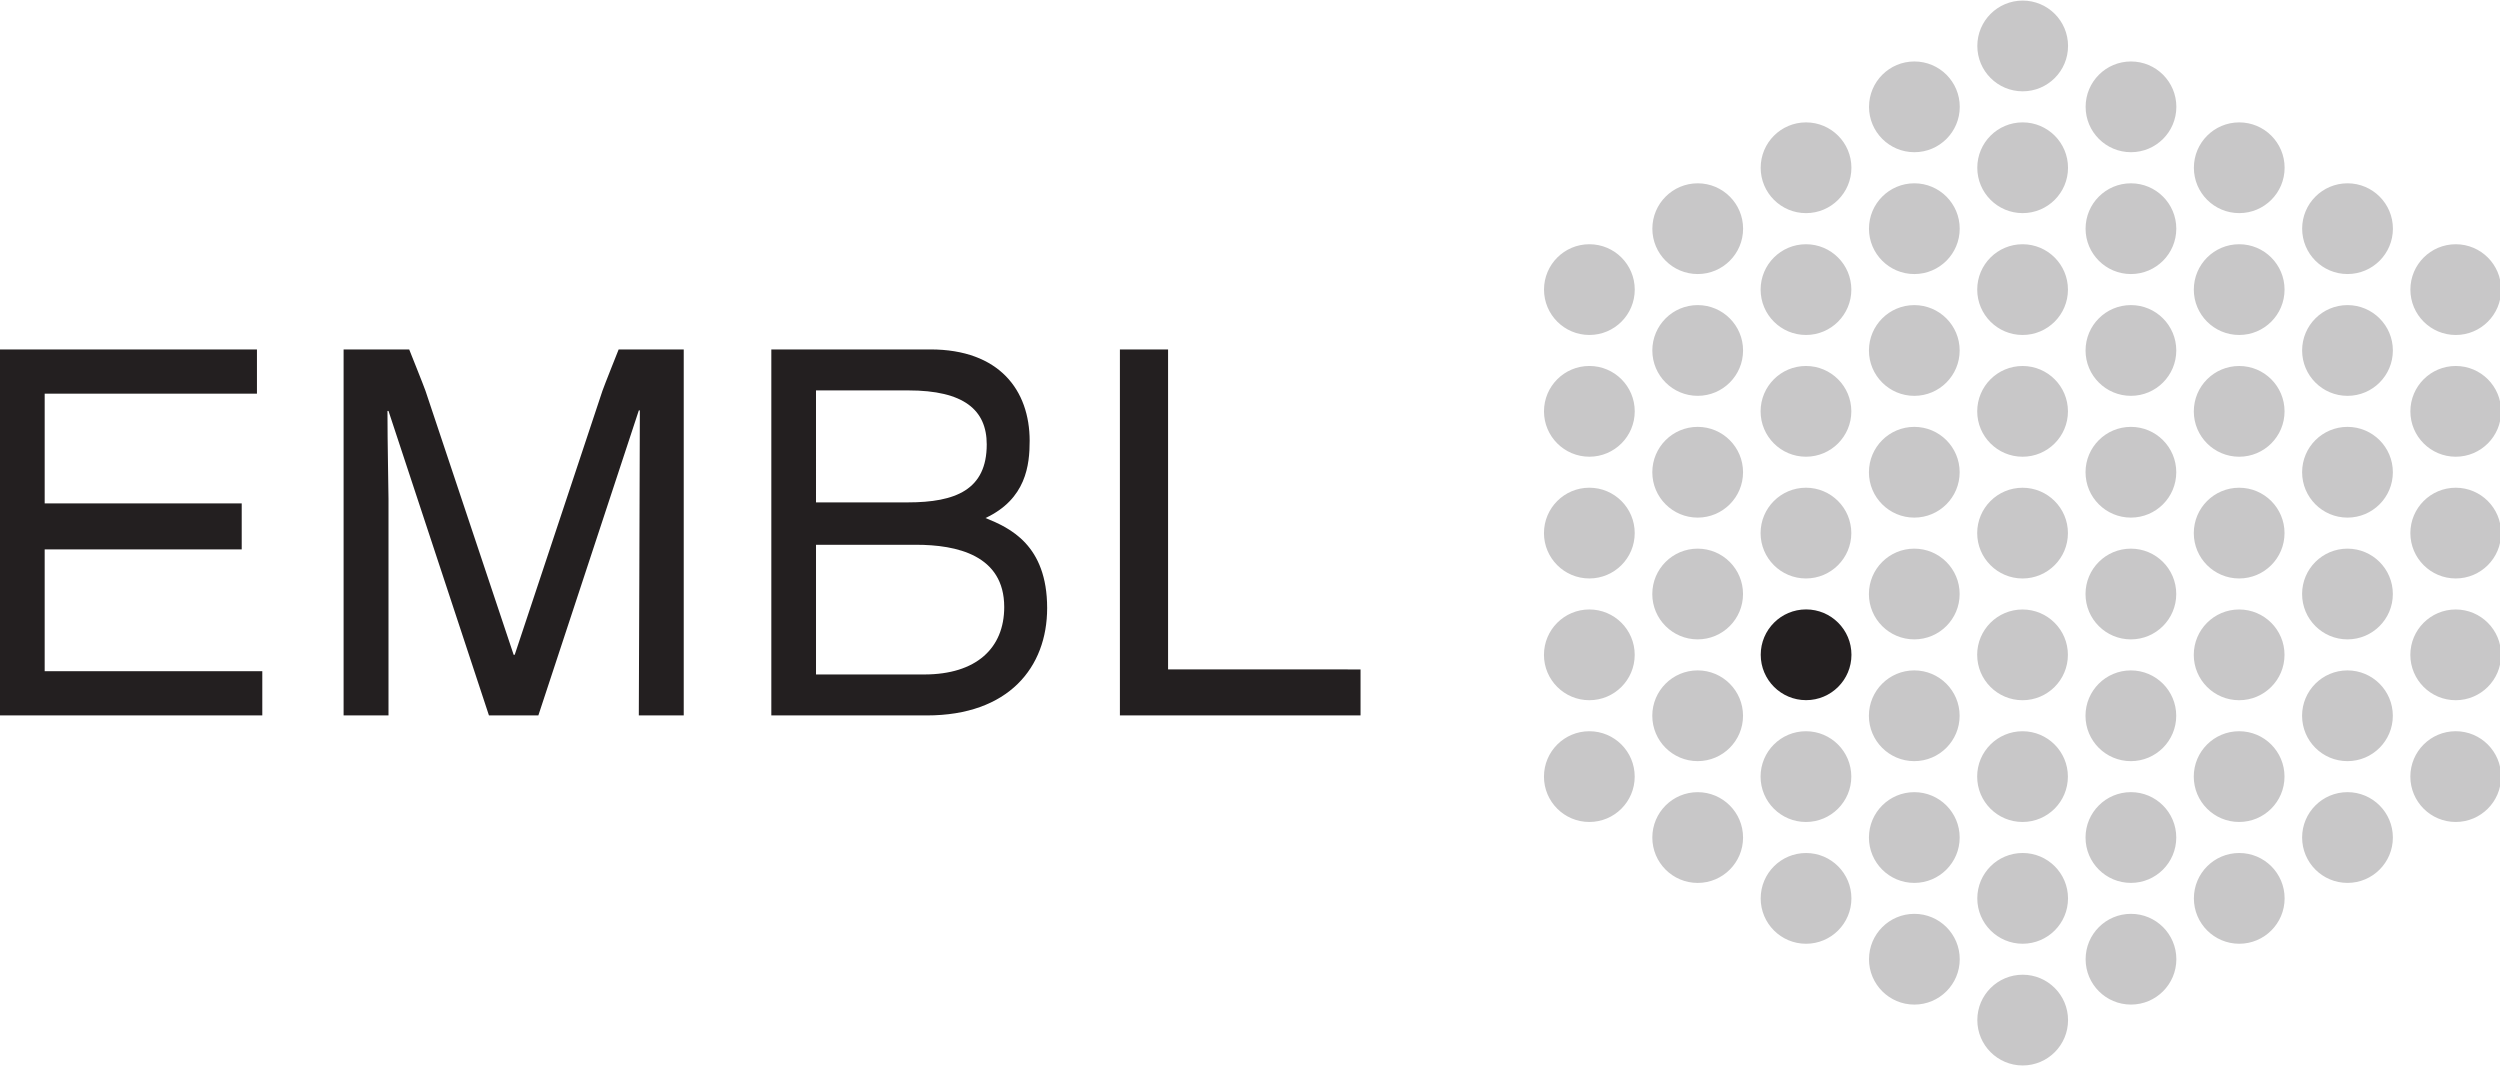 <svg xmlns="http://www.w3.org/2000/svg" width="2007pt" height="856pt" viewBox="0 0 2007 856"><path d="M1587.395 36.887c0-20.114 16.304-36.422 36.418-36.422 20.11 0 36.417 16.308 36.417 36.422 0 20.117-16.308 36.425-36.418 36.425-20.113 0-36.417-16.308-36.417-36.425m0 782.043c0-20.117 16.304-36.426 36.418-36.426 20.11 0 36.417 16.308 36.417 36.426 0 20.113-16.308 36.422-36.418 36.422-20.113 0-36.417-16.31-36.417-36.422m86.94-733.164c0-20.118 16.294-36.422 36.42-36.422 20.112 0 36.417 16.304 36.417 36.422 0 20.117-16.305 36.42-36.418 36.42-20.125 0-36.418-16.303-36.418-36.42m-173.886 0c0-20.118 16.308-36.422 36.417-36.422 20.113 0 36.422 16.304 36.422 36.422 0 20.117-16.31 36.42-36.43 36.42-20.11 0-36.42-16.303-36.42-36.42m173.89 684.284c0-20.116 16.29-36.42 36.42-36.42 20.11 0 36.42 16.304 36.42 36.42 0 20.118-16.31 36.423-36.42 36.423-20.13 0-36.42-16.305-36.42-36.422m-173.89 0c0-20.11 16.3-36.42 36.41-36.42 20.11 0 36.42 16.31 36.42 36.42 0 20.12-16.31 36.43-36.43 36.43-20.11 0-36.42-16.3-36.42-36.42m86.94-635.4c0-20.12 16.3-36.42 36.42-36.42 20.11 0 36.42 16.31 36.42 36.43s-16.31 36.42-36.42 36.42c-20.12 0-36.42-16.3-36.42-36.42m173.88 0c0-20.11 16.29-36.42 36.42-36.42 20.11 0 36.42 16.31 36.42 36.42 0 20.12-16.31 36.42-36.42 36.42-20.12 0-36.42-16.3-36.42-36.42m-347.77 0c0-20.11 16.31-36.42 36.42-36.42 20.11 0 36.41 16.31 36.41 36.43s-16.31 36.42-36.42 36.42c-20.11 0-36.42-16.3-36.42-36.42m173.9 586.52c0-20.11 16.3-36.42 36.42-36.42 20.11 0 36.42 16.31 36.42 36.42 0 20.12-16.31 36.43-36.42 36.43-20.12 0-36.42-16.31-36.42-36.42m173.88 0c0-20.11 16.29-36.42 36.42-36.42 20.11 0 36.42 16.31 36.42 36.42 0 20.12-16.31 36.43-36.42 36.43-20.12 0-36.42-16.31-36.42-36.42m-347.77 0c0-20.11 16.31-36.42 36.42-36.42 20.11 0 36.41 16.31 36.41 36.42 0 20.12-16.31 36.43-36.42 36.43-20.11 0-36.42-16.31-36.42-36.42m260.83-537.65c0-20.11 16.29-36.42 36.41-36.42 20.11 0 36.42 16.31 36.42 36.42 0 20.12-16.3 36.43-36.41 36.43-20.12 0-36.42-16.31-36.42-36.43m173.87 0c0-20.11 16.31-36.42 36.44-36.42 20.11 0 36.42 16.31 36.42 36.42S1904.71 220 1884.6 220c-20.12 0-36.43-16.302-36.43-36.42m-347.76 0c0-20.114 16.31-36.422 36.42-36.422 20.11 0 36.42 16.31 36.42 36.425 0 20.12-16.31 36.43-36.426 36.43-20.11 0-36.42-16.31-36.42-36.427m-173.89 0c0-20.11 16.31-36.42 36.425-36.42 20.11 0 36.42 16.31 36.42 36.425 0 20.11-16.31 36.42-36.42 36.42-20.12 0-36.43-16.31-36.43-36.42m347.78 97.76c0-20.12 16.29-36.42 36.41-36.42 20.11 0 36.42 16.31 36.42 36.43s-16.31 36.42-36.42 36.42c-20.13 0-36.42-16.31-36.42-36.42m173.87 0c0-20.11 16.31-36.42 36.43-36.42 20.11 0 36.42 16.31 36.42 36.43s-16.31 36.42-36.42 36.42c-20.13 0-36.43-16.31-36.43-36.425m-347.76 0c0-20.12 16.31-36.42 36.41-36.42 20.11 0 36.42 16.307 36.42 36.424 0 20.11-16.31 36.42-36.42 36.42-20.11 0-36.42-16.31-36.42-36.426m-173.89 0c0-20.12 16.31-36.426 36.43-36.426 20.11 0 36.42 16.31 36.42 36.42 0 20.12-16.31 36.42-36.42 36.42-20.118 0-36.426-16.302-36.426-36.42m347.777 97.76c0-20.12 16.295-36.42 36.42-36.42 20.116 0 36.42 16.3 36.42 36.42s-16.304 36.42-36.42 36.42c-20.122 0-36.415-16.304-36.415-36.42m173.87 0c0-20.115 16.31-36.42 36.43-36.42 20.11 0 36.42 16.305 36.42 36.42s-16.31 36.424-36.42 36.424c-20.126 0-36.43-16.31-36.43-36.424m-347.76 0c0-20.12 16.31-36.42 36.414-36.42 20.11 0 36.42 16.3 36.42 36.42s-16.31 36.42-36.43 36.42c-20.11 0-36.42-16.31-36.42-36.424m-173.888 0c0-20.113 16.302-36.42 36.42-36.42 20.11 0 36.42 16.307 36.42 36.42 0 20.12-16.31 36.426-36.42 36.426-20.114 0-36.42-16.3-36.42-36.42m347.774 97.76c0-20.115 16.29-36.42 36.42-36.42 20.11 0 36.42 16.306 36.42 36.42s-16.31 36.425-36.42 36.425c-20.13 0-36.42-16.31-36.42-36.426m173.87 0c0-20.12 16.31-36.42 36.435-36.42 20.11 0 36.42 16.3 36.42 36.42s-16.31 36.42-36.42 36.42c-20.124 0-36.43-16.3-36.43-36.42m-347.76 0c0-20.12 16.306-36.42 36.415-36.42 20.11 0 36.42 16.302 36.42 36.42s-16.31 36.42-36.428 36.42c-20.11 0-36.42-16.3-36.42-36.42m-173.887 0c0-20.117 16.3-36.42 36.42-36.42 20.11 0 36.414 16.304 36.414 36.42s-16.31 36.42-36.42 36.42c-20.12 0-36.427-16.303-36.427-36.42m347.78 97.753c0-20.116 16.29-36.425 36.42-36.425 20.11 0 36.42 16.31 36.42 36.42 0 20.118-16.31 36.427-36.42 36.427-20.12 0-36.42-16.31-36.42-36.43m173.87 0c0-20.11 16.31-36.42 36.44-36.42 20.11 0 36.42 16.31 36.42 36.42 0 20.115-16.31 36.424-36.42 36.424-20.12 0-36.43-16.31-36.43-36.425m-347.76.004c0-20.12 16.306-36.43 36.415-36.43 20.11 0 36.42 16.31 36.42 36.42 0 20.12-16.31 36.43-36.42 36.43-20.11 0-36.42-16.31-36.42-36.43m-173.89 0c0-20.114 16.31-36.423 36.427-36.423 20.11 0 36.42 16.31 36.42 36.426s-16.31 36.42-36.42 36.42c-20.11 0-36.42-16.31-36.42-36.43m347.8 97.75c0-20.114 16.29-36.423 36.42-36.423 20.11 0 36.42 16.31 36.42 36.43s-16.3 36.427-36.41 36.427c-20.12 0-36.42-16.304-36.42-36.42m173.87 0c0-20.12 16.31-36.43 36.438-36.43 20.11 0 36.42 16.31 36.42 36.43s-16.31 36.42-36.42 36.42c-20.12 0-36.43-16.304-36.43-36.42m-347.76 0c0-20.115 16.31-36.424 36.42-36.424 20.11 0 36.42 16.31 36.42 36.43s-16.31 36.42-36.43 36.42c-20.11 0-36.42-16.308-36.42-36.425m-173.89 0c0-20.112 16.31-36.42 36.425-36.42 20.11 0 36.418 16.31 36.418 36.43s-16.31 36.43-36.42 36.43c-20.112 0-36.42-16.3-36.42-36.42m260.83-439.9c0-20.11 16.3-36.42 36.417-36.42 20.11 0 36.42 16.31 36.42 36.42 0 20.12-16.31 36.43-36.42 36.43-20.11 0-36.417-16.31-36.417-36.43m173.88 0c0-20.11 16.3-36.42 36.42-36.42 20.112 0 36.42 16.31 36.42 36.42 0 20.12-16.31 36.427-36.426 36.427-20.12 0-36.42-16.31-36.42-36.42m173.87 0c0-20.112 16.31-36.42 36.44-36.42 20.11 0 36.42 16.308 36.42 36.42 0 20.12-16.31 36.427-36.42 36.427-20.13 0-36.438-16.31-36.438-36.43m-521.64 0c0-20.12 16.31-36.42 36.42-36.42 20.11 0 36.416 16.3 36.416 36.42 0 20.11-16.3 36.42-36.41 36.42-20.11 0-36.42-16.31-36.42-36.424m-173.89 0c0-20.117 16.31-36.42 36.42-36.42 20.115 0 36.424 16.303 36.424 36.42 0 20.114-16.31 36.42-36.423 36.42s-36.422-16.31-36.422-36.42m347.78 97.75c0-20.12 16.306-36.42 36.42-36.42 20.11 0 36.42 16.3 36.42 36.42s-16.31 36.42-36.42 36.42c-20.112 0-36.42-16.31-36.42-36.42m173.88 0c0-20.12 16.3-36.42 36.42-36.42 20.117 0 36.425 16.3 36.425 36.42s-16.31 36.42-36.43 36.42-36.42-16.31-36.42-36.43m173.87 0c0-20.12 16.31-36.42 36.433-36.42 20.11 0 36.413 16.3 36.413 36.42s-16.305 36.425-36.42 36.425c-20.124 0-36.433-16.31-36.433-36.426m-521.64 0c0-20.12 16.31-36.42 36.42-36.42 20.113 0 36.42 16.3 36.42 36.42s-16.306 36.42-36.42 36.42c-20.11 0-36.42-16.31-36.42-36.43m-173.89 0c0-20.12 16.31-36.42 36.42-36.42 20.12 0 36.43 16.3 36.43 36.42s-16.31 36.43-36.425 36.43-36.43-16.31-36.43-36.43m347.78 97.76c0-20.12 16.303-36.42 36.42-36.42 20.11 0 36.42 16.31 36.42 36.42 0 20.11-16.307 36.42-36.417 36.42s-36.42-16.31-36.42-36.428m173.88 0c0-20.118 16.3-36.427 36.42-36.427 20.11 0 36.42 16.31 36.42 36.42s-16.31 36.426-36.425 36.426c-20.12 0-36.42-16.31-36.42-36.43m173.87 0c0-20.12 16.31-36.42 36.43-36.42 20.11 0 36.42 16.31 36.42 36.42 0 20.11-16.31 36.42-36.42 36.42-20.13 0-36.43-16.31-36.43-36.427m-521.64 0c0-20.112 16.31-36.42 36.42-36.42 20.11 0 36.41 16.31 36.41 36.427s-16.304 36.425-36.42 36.425c-20.11 0-36.42-16.31-36.42-36.43m-173.89 0c0-20.114 16.31-36.423 36.42-36.423 20.12 0 36.427 16.31 36.427 36.42 0 20.12-16.31 36.43-36.43 36.43s-36.43-16.31-36.43-36.42m347.78 97.76c0-20.12 16.31-36.43 36.42-36.43 20.11 0 36.42 16.31 36.42 36.422 0 20.11-16.3 36.42-36.41 36.42s-36.415-16.31-36.415-36.42m173.88 0c0-20.12 16.295-36.423 36.416-36.423 20.12 0 36.427 16.31 36.427 36.424 0 20.11-16.31 36.42-36.43 36.42s-36.42-16.31-36.42-36.42m173.87 0c0-20.12 16.31-36.43 36.43-36.43 20.118 0 36.42 16.31 36.42 36.423 0 20.11-16.302 36.42-36.42 36.42-20.12 0-36.43-16.31-36.43-36.42m-695.53 0c0-20.12 16.31-36.43 36.42-36.43 20.12 0 36.428 16.31 36.428 36.427s-16.31 36.42-36.43 36.42-36.427-16.31-36.427-36.42m347.78 97.758c0-20.116 16.31-36.42 36.42-36.42 20.11 0 36.42 16.305 36.42 36.42s-16.3 36.42-36.41 36.42c-20.116 0-36.42-16.31-36.42-36.43m173.88 0c0-20.12 16.297-36.42 36.418-36.42 20.12 0 36.428 16.3 36.428 36.42s-16.31 36.42-36.426 36.42c-20.12 0-36.416-16.31-36.416-36.43m173.87 0c0-20.11 16.31-36.42 36.43-36.42 20.114 0 36.42 16.31 36.42 36.43s-16.306 36.424-36.42 36.424c-20.124 0-36.43-16.31-36.43-36.42m-521.64 0c0-20.12 16.31-36.42 36.42-36.42 20.114 0 36.42 16.302 36.42 36.42s-16.306 36.43-36.42 36.43c-20.11 0-36.417-16.31-36.417-36.43m-173.89 0c0-20.12 16.31-36.42 36.42-36.42 20.113 0 36.422 16.302 36.422 36.42s-16.31 36.423-36.43 36.423c-20.11 0-36.42-16.31-36.42-36.43" fill="rgb(78.432%,78.04%,78.137%)"/><path d="M210.574 538.816H35.867v-97.75H194.05V404.14H35.868v-88.085H206.28v-35.528H0v293.817h210.574v-35.528m338.328 35.528V280.527h-52.246s-11.847 29.703-13.027 33.25c-42.2 127.02-70.43 211.91-70.43 211.91h-.83s-28.36-84.89-70.78-211.91c-1.2-3.574-13.09-33.25-13.09-33.25h-52.66v293.817h36.05V400.586c0-8.68-.83-43.41-.83-70.68h.83l80.64 244.438h39.66l80.65-244.848h.83c0 27.68-.83 244.848-.83 244.848h36.05" fill="rgb(13.73%,12.16%,12.549%)"/><path d="M655.086 313.418h74.105c44.62 0 62.96 15.695 62.96 43.375 0 36.355-24.95 46.52-63.37 46.52h-73.69zM619.22 574.344h124.84c65.688 0 96.594-38.672 96.594-86.184 0-50.812-30.082-64.44-49.5-72.29 32.637-15.284 35.457-42.554 35.457-61.968 0-40.484-24.3-73.375-79.65-73.375H619.22zm35.866-136.996h80.305c32.64 0 70.8 8.265 70.8 49.988 0 33.05-22.46 54.125-64.19 54.125h-86.91V437.35" fill-rule="evenodd" fill="rgb(13.73%,12.16%,12.549%)"/><path d="M937.727 280.527H899.06v293.817h193.182v-36.926H937.727v-256.89m475.78 245.136c0-20.117 16.31-36.426 36.42-36.426 20.112 0 36.417 16.31 36.417 36.426 0 20.113-16.305 36.422-36.418 36.422-20.11 0-36.418-16.31-36.418-36.422" fill="rgb(13.73%,12.16%,12.549%)"/></svg>
